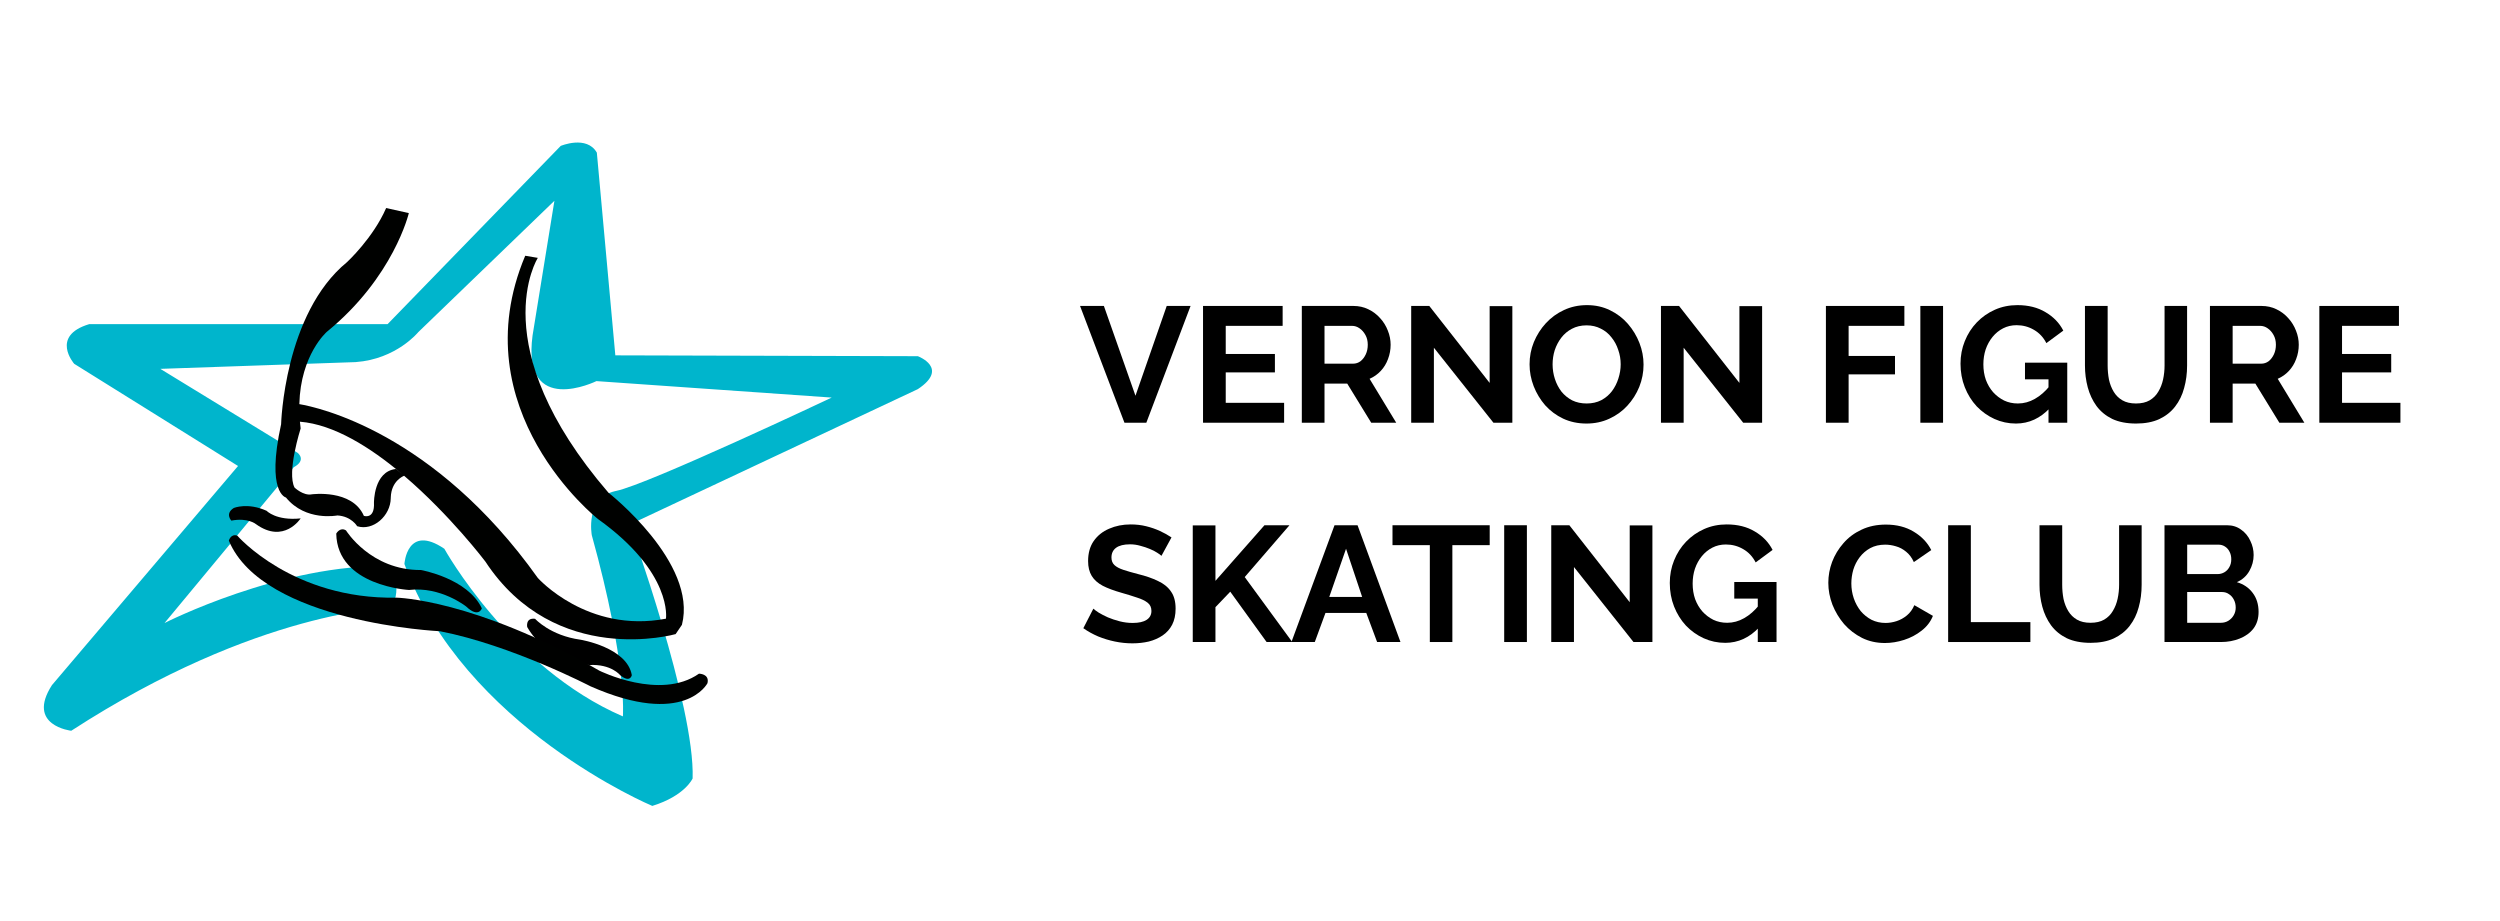 <svg width="456" height="168" viewBox="0 0 456 168" fill="none" xmlns="http://www.w3.org/2000/svg">
<g clip-path="url(#clip0_55_630)">
<path fill-rule="evenodd" clip-rule="evenodd" d="M43.419 84.997L13.533 66.357C13.533 66.357 9.088 61.274 16.292 59.117H70.701L102.274 26.613C102.274 26.613 107.025 24.61 108.864 27.845L112.236 64.816L167.412 64.97C167.412 64.97 173.236 67.127 167.412 70.978L114.842 95.688C114.842 95.688 126.791 128.745 126.334 141.993C126.334 141.993 124.957 145.152 118.98 146.999C118.98 146.999 84.571 132.596 73.766 102.865C73.766 102.865 74.226 95.471 81.046 100.093C81.046 100.093 93.079 121.812 113.615 130.671C113.615 130.671 114.458 121.12 107.944 97.627C107.944 97.627 106.679 90.893 112.146 89.594C112.225 89.575 112.307 89.556 112.39 89.54C118.137 88.385 151.702 72.518 151.702 72.518L108.787 69.514C108.787 69.514 95.147 76.215 97.139 61.195L101.124 36.625L76.295 60.579C76.295 60.579 72.31 65.508 64.877 66.047L29.243 67.28L54.302 82.608C54.302 82.608 55.987 83.918 53.574 85.227L30.009 113.643C30.009 113.643 51.389 102.731 71.237 103.26C71.237 103.26 73.536 107.17 71.39 110.833C71.39 110.833 47.098 111.184 12.996 133.29C12.996 133.29 4.72 132.365 9.471 124.971L43.419 84.996V84.997Z" fill="#00B5CC"/>
<path fill-rule="evenodd" clip-rule="evenodd" d="M46.676 95.596C51.792 99.293 54.838 94.556 54.838 94.556C50.355 95.018 48.63 93.17 48.63 93.17C45.182 91.61 42.653 92.65 42.653 92.65C40.987 93.69 42.194 94.96 42.194 94.96C45.24 94.383 46.676 95.596 46.676 95.596Z" fill="#000100"/>
<path fill-rule="evenodd" clip-rule="evenodd" d="M63.114 96.751C62.022 96.058 61.332 97.329 61.332 97.329C61.505 106.919 74.609 107.612 74.609 107.612C80.356 106.918 85.012 110.615 85.012 110.615C87.311 112.811 87.886 110.962 87.886 110.962C85.299 105.474 76.793 103.972 76.793 103.972C67.597 104.029 63.114 96.751 63.114 96.751V96.751Z" fill="#000100"/>
<path fill-rule="evenodd" clip-rule="evenodd" d="M105.875 116.681C100.358 115.93 97.599 112.868 97.599 112.868C95.817 112.637 96.162 114.37 96.162 114.37C99.668 120.551 107.485 121.302 107.485 121.302C111.488 121.078 113.117 123.151 113.117 123.151C114.956 124.653 115.243 123.151 115.243 123.151C114.381 118.067 105.875 116.681 105.875 116.681Z" fill="black"/>
<path fill-rule="evenodd" clip-rule="evenodd" d="M127.493 122.878C120.424 127.846 109.331 122.333 109.331 122.333C86.514 109.251 72.318 109.014 72.318 109.014C53.352 109.36 43.273 97.692 43.273 97.692C42.084 97.306 41.742 98.616 41.742 98.616C48.007 113.635 80.25 115.137 80.25 115.137C93.296 117.679 107.722 125.189 107.722 125.189C124.907 132.756 129.045 124.611 129.045 124.611C129.448 122.878 127.493 122.878 127.493 122.878Z" fill="#000100"/>
<path fill-rule="evenodd" clip-rule="evenodd" d="M52.156 90.743C55.757 95.172 61.544 94.017 61.544 94.017C64.111 94.171 65.145 95.981 65.145 95.981C68.057 96.906 71.237 94.093 71.276 90.859C71.277 90.807 71.278 90.756 71.279 90.705C71.387 87.709 73.556 86.842 73.713 86.783C82.13 93.963 88.519 102.412 88.519 102.412C101.317 121.902 123.233 115.661 123.233 115.661L124.383 113.967C127.295 102.645 110.972 89.859 110.972 89.859C87.906 63.054 98.098 47.034 98.098 47.034L95.799 46.649C83.921 74.839 109.056 94.659 109.056 94.659C122.773 104.467 121.47 112.848 121.47 112.848C107.14 115.58 98.097 105.417 98.097 105.417C79.159 78.811 57.926 74.275 54.599 73.714C54.827 64.646 59.627 60.513 59.627 60.513C71.812 50.577 74.571 38.87 74.571 38.87L70.433 37.945C68.056 43.414 63.305 47.804 63.305 47.804C51.81 57.201 51.274 77.381 51.274 77.381C48.515 89.936 52.156 90.745 52.156 90.745V90.743ZM54.838 78.15C54.784 77.73 54.741 77.321 54.705 76.917C60.907 77.416 67.565 81.604 73.321 86.449L72.195 85.544C68.133 86.006 68.211 91.706 68.211 91.706C68.364 94.787 66.371 94.093 66.371 94.093C64.225 89.163 56.868 90.165 56.868 90.165C55.336 90.473 53.726 88.933 53.726 88.933C52.271 86.16 54.838 78.15 54.838 78.15V78.15Z" fill="#000100"/>
</g>
<path d="M411.964 111.615C411.964 112.815 411.654 113.825 411.034 114.645C410.414 115.445 409.574 116.055 408.514 116.475C407.474 116.895 406.334 117.105 405.094 117.105H394.804V95.805H406.204C407.204 95.805 408.064 96.075 408.784 96.615C409.524 97.135 410.084 97.815 410.464 98.655C410.864 99.475 411.064 100.335 411.064 101.235C411.064 102.255 410.804 103.225 410.284 104.145C409.764 105.065 409.004 105.745 408.004 106.185C409.224 106.545 410.184 107.195 410.884 108.135C411.604 109.075 411.964 110.235 411.964 111.615ZM407.794 110.835C407.794 110.295 407.684 109.815 407.464 109.395C407.244 108.955 406.944 108.615 406.564 108.375C406.204 108.115 405.784 107.985 405.304 107.985H398.944V113.595H405.094C405.594 113.595 406.044 113.475 406.444 113.235C406.864 112.975 407.194 112.635 407.434 112.215C407.674 111.795 407.794 111.335 407.794 110.835ZM398.944 99.345V104.715H404.464C404.924 104.715 405.344 104.605 405.724 104.385C406.104 104.165 406.404 103.855 406.624 103.455C406.864 103.055 406.984 102.575 406.984 102.015C406.984 101.475 406.874 101.005 406.654 100.605C406.454 100.205 406.174 99.895 405.814 99.675C405.474 99.455 405.084 99.345 404.644 99.345H398.944Z" fill="black"/>
<path d="M381.335 117.255C379.635 117.255 378.185 116.975 376.985 116.415C375.805 115.835 374.845 115.045 374.105 114.045C373.385 113.045 372.855 111.915 372.515 110.655C372.175 109.375 372.005 108.045 372.005 106.665V95.805H376.145V106.665C376.145 107.545 376.225 108.405 376.385 109.245C376.565 110.065 376.855 110.805 377.255 111.465C377.655 112.125 378.185 112.645 378.845 113.025C379.505 113.405 380.325 113.595 381.305 113.595C382.305 113.595 383.135 113.405 383.795 113.025C384.475 112.625 385.005 112.095 385.385 111.435C385.785 110.775 386.075 110.035 386.255 109.215C386.435 108.375 386.525 107.525 386.525 106.665V95.805H390.635V106.665C390.635 108.125 390.455 109.495 390.095 110.775C389.755 112.055 389.205 113.185 388.445 114.165C387.705 115.125 386.745 115.885 385.565 116.445C384.385 116.985 382.975 117.255 381.335 117.255Z" fill="black"/>
<path d="M355.342 117.105V95.805H359.482V113.475H370.342V117.105H355.342Z" fill="black"/>
<path d="M333.485 106.305C333.485 105.005 333.715 103.735 334.175 102.495C334.655 101.235 335.345 100.095 336.245 99.075C337.145 98.035 338.245 97.215 339.545 96.615C340.845 95.995 342.325 95.685 343.985 95.685C345.945 95.685 347.635 96.115 349.055 96.975C350.495 97.835 351.565 98.955 352.265 100.335L349.085 102.525C348.725 101.725 348.255 101.095 347.675 100.635C347.095 100.155 346.475 99.825 345.815 99.645C345.155 99.445 344.505 99.345 343.865 99.345C342.825 99.345 341.915 99.555 341.135 99.975C340.375 100.395 339.735 100.945 339.215 101.625C338.695 102.305 338.305 103.065 338.045 103.905C337.805 104.745 337.685 105.585 337.685 106.425C337.685 107.365 337.835 108.275 338.135 109.155C338.435 110.015 338.855 110.785 339.395 111.465C339.955 112.125 340.615 112.655 341.375 113.055C342.155 113.435 343.005 113.625 343.925 113.625C344.585 113.625 345.255 113.515 345.935 113.295C346.615 113.075 347.245 112.725 347.825 112.245C348.405 111.765 348.855 111.145 349.175 110.385L352.565 112.335C352.145 113.395 351.455 114.295 350.495 115.035C349.555 115.775 348.495 116.335 347.315 116.715C346.135 117.095 344.965 117.285 343.805 117.285C342.285 117.285 340.895 116.975 339.635 116.355C338.375 115.715 337.285 114.875 336.365 113.835C335.465 112.775 334.755 111.595 334.235 110.295C333.735 108.975 333.485 107.645 333.485 106.305Z" fill="black"/>
<path d="M314.68 117.255C313.3 117.255 311.99 116.975 310.75 116.415C309.53 115.855 308.45 115.085 307.51 114.105C306.59 113.105 305.87 111.945 305.35 110.625C304.83 109.305 304.57 107.875 304.57 106.335C304.57 104.875 304.83 103.505 305.35 102.225C305.87 100.925 306.6 99.785 307.54 98.805C308.48 97.825 309.58 97.055 310.84 96.495C312.1 95.935 313.47 95.655 314.95 95.655C316.95 95.655 318.66 96.085 320.08 96.945C321.52 97.785 322.6 98.905 323.32 100.305L320.23 102.585C319.69 101.525 318.93 100.715 317.95 100.155C316.99 99.595 315.94 99.315 314.8 99.315C313.9 99.315 313.08 99.505 312.34 99.885C311.6 100.265 310.96 100.785 310.42 101.445C309.88 102.105 309.46 102.865 309.16 103.725C308.88 104.585 308.74 105.495 308.74 106.455C308.74 107.475 308.89 108.415 309.19 109.275C309.51 110.135 309.95 110.885 310.51 111.525C311.09 112.165 311.76 112.675 312.52 113.055C313.28 113.415 314.12 113.595 315.04 113.595C316.12 113.595 317.15 113.315 318.13 112.755C319.13 112.195 320.06 111.375 320.92 110.295V114.375C319.14 116.295 317.06 117.255 314.68 117.255ZM320.62 109.185H316.33V106.155H324.04V117.105H320.62V109.185Z" fill="black"/>
<path d="M287.089 103.425V117.105H282.949V95.805H286.249L297.259 109.845V95.835H301.399V117.105H297.949L287.089 103.425Z" fill="black"/>
<path d="M274.365 117.105V95.805H278.505V117.105H274.365Z" fill="black"/>
<path d="M271.721 99.435H264.911V117.105H260.801V99.435H253.991V95.805H271.721V99.435Z" fill="black"/>
<path d="M243.417 95.805H247.617L255.447 117.105H251.187L249.207 111.795H241.767L239.817 117.105H235.557L243.417 95.805ZM248.457 108.885L245.517 100.095L242.457 108.885H248.457Z" fill="black"/>
<path d="M217.558 117.105V95.835H221.698V105.945L230.638 95.805H235.198L227.038 105.255L235.708 117.105H231.028L224.398 107.925L221.698 110.745V117.105H217.558Z" fill="black"/>
<path d="M211.85 101.385C211.71 101.245 211.45 101.055 211.07 100.815C210.71 100.575 210.26 100.345 209.72 100.125C209.2 99.905 208.63 99.715 208.01 99.555C207.39 99.375 206.76 99.285 206.12 99.285C205 99.285 204.15 99.495 203.57 99.915C203.01 100.335 202.73 100.925 202.73 101.685C202.73 102.265 202.91 102.725 203.27 103.065C203.63 103.405 204.17 103.695 204.89 103.935C205.61 104.175 206.51 104.435 207.59 104.715C208.99 105.055 210.2 105.475 211.22 105.975C212.26 106.455 213.05 107.095 213.59 107.895C214.15 108.675 214.43 109.715 214.43 111.015C214.43 112.155 214.22 113.135 213.8 113.955C213.38 114.755 212.8 115.405 212.06 115.905C211.32 116.405 210.48 116.775 209.54 117.015C208.6 117.235 207.6 117.345 206.54 117.345C205.48 117.345 204.42 117.235 203.36 117.015C202.3 116.795 201.28 116.485 200.3 116.085C199.32 115.665 198.42 115.165 197.6 114.585L199.43 111.015C199.61 111.195 199.93 111.435 200.39 111.735C200.85 112.015 201.41 112.305 202.07 112.605C202.73 112.885 203.45 113.125 204.23 113.325C205.01 113.525 205.8 113.625 206.6 113.625C207.72 113.625 208.57 113.435 209.15 113.055C209.73 112.675 210.02 112.135 210.02 111.435C210.02 110.795 209.79 110.295 209.33 109.935C208.87 109.575 208.23 109.265 207.41 109.005C206.59 108.725 205.62 108.425 204.5 108.105C203.16 107.725 202.04 107.305 201.14 106.845C200.24 106.365 199.57 105.765 199.13 105.045C198.69 104.325 198.47 103.425 198.47 102.345C198.47 100.885 198.81 99.665 199.49 98.685C200.19 97.685 201.13 96.935 202.31 96.435C203.49 95.915 204.8 95.655 206.24 95.655C207.24 95.655 208.18 95.765 209.06 95.985C209.96 96.205 210.8 96.495 211.58 96.855C212.36 97.215 213.06 97.605 213.68 98.025L211.85 101.385Z" fill="black"/>
<path d="M437.837 73.475V77.105H423.047V55.805H437.567V59.435H427.187V64.565H436.157V67.925H427.187V73.475H437.837Z" fill="black"/>
<path d="M403.095 77.105V55.805H412.515C413.495 55.805 414.395 56.005 415.215 56.405C416.055 56.805 416.775 57.345 417.375 58.025C417.995 58.705 418.465 59.465 418.785 60.305C419.125 61.145 419.295 62.005 419.295 62.885C419.295 63.785 419.135 64.655 418.815 65.495C418.515 66.315 418.075 67.035 417.495 67.655C416.915 68.275 416.235 68.755 415.455 69.095L420.315 77.105H415.755L411.375 69.965H407.235V77.105H403.095ZM407.235 66.335H412.425C412.945 66.335 413.405 66.185 413.805 65.885C414.205 65.565 414.525 65.145 414.765 64.625C415.005 64.105 415.125 63.525 415.125 62.885C415.125 62.205 414.985 61.615 414.705 61.115C414.425 60.595 414.065 60.185 413.625 59.885C413.205 59.585 412.745 59.435 412.245 59.435H407.235V66.335Z" fill="black"/>
<path d="M389.626 77.255C387.926 77.255 386.476 76.975 385.276 76.415C384.096 75.835 383.136 75.045 382.396 74.045C381.676 73.045 381.146 71.915 380.806 70.655C380.466 69.375 380.296 68.045 380.296 66.665V55.805H384.436V66.665C384.436 67.545 384.516 68.405 384.676 69.245C384.856 70.065 385.146 70.805 385.546 71.465C385.946 72.125 386.476 72.645 387.136 73.025C387.796 73.405 388.616 73.595 389.596 73.595C390.596 73.595 391.426 73.405 392.086 73.025C392.766 72.625 393.296 72.095 393.676 71.435C394.076 70.775 394.366 70.035 394.546 69.215C394.726 68.375 394.816 67.525 394.816 66.665V55.805H398.926V66.665C398.926 68.125 398.746 69.495 398.386 70.775C398.046 72.055 397.496 73.185 396.736 74.165C395.996 75.125 395.036 75.885 393.856 76.445C392.676 76.985 391.266 77.255 389.626 77.255Z" fill="black"/>
<path d="M367.707 77.255C366.327 77.255 365.017 76.975 363.777 76.415C362.557 75.855 361.477 75.085 360.537 74.105C359.617 73.105 358.897 71.945 358.377 70.625C357.857 69.305 357.597 67.875 357.597 66.335C357.597 64.875 357.857 63.505 358.377 62.225C358.897 60.925 359.627 59.785 360.567 58.805C361.507 57.825 362.607 57.055 363.867 56.495C365.127 55.935 366.497 55.655 367.977 55.655C369.977 55.655 371.687 56.085 373.107 56.945C374.547 57.785 375.627 58.905 376.347 60.305L373.257 62.585C372.717 61.525 371.957 60.715 370.977 60.155C370.017 59.595 368.967 59.315 367.827 59.315C366.927 59.315 366.107 59.505 365.367 59.885C364.627 60.265 363.987 60.785 363.447 61.445C362.907 62.105 362.487 62.865 362.187 63.725C361.907 64.585 361.767 65.495 361.767 66.455C361.767 67.475 361.917 68.415 362.217 69.275C362.537 70.135 362.977 70.885 363.537 71.525C364.117 72.165 364.787 72.675 365.547 73.055C366.307 73.415 367.147 73.595 368.067 73.595C369.147 73.595 370.177 73.315 371.157 72.755C372.157 72.195 373.087 71.375 373.947 70.295V74.375C372.167 76.295 370.087 77.255 367.707 77.255ZM373.647 69.185H369.357V66.155H377.067V77.105H373.647V69.185Z" fill="black"/>
<path d="M350.273 77.105V55.805H354.413V77.105H350.273Z" fill="black"/>
<path d="M333.047 77.105V55.805H347.357V59.435H337.187V64.925H345.647V68.285H337.187V77.105H333.047Z" fill="black"/>
<path d="M307.099 63.425V77.105H302.959V55.805H306.259L317.269 69.845V55.835H321.409V77.105H317.959L307.099 63.425Z" fill="black"/>
<path d="M289.373 77.255C287.813 77.255 286.393 76.955 285.113 76.355C283.853 75.755 282.763 74.945 281.843 73.925C280.943 72.885 280.243 71.725 279.743 70.445C279.243 69.145 278.993 67.815 278.993 66.455C278.993 65.035 279.253 63.685 279.773 62.405C280.313 61.105 281.043 59.955 281.963 58.955C282.903 57.935 284.003 57.135 285.263 56.555C286.543 55.955 287.943 55.655 289.463 55.655C291.003 55.655 292.403 55.965 293.663 56.585C294.943 57.205 296.033 58.035 296.933 59.075C297.833 60.115 298.533 61.275 299.033 62.555C299.533 63.835 299.783 65.155 299.783 66.515C299.783 67.915 299.523 69.265 299.003 70.565C298.483 71.845 297.753 72.995 296.813 74.015C295.893 75.015 294.793 75.805 293.513 76.385C292.253 76.965 290.873 77.255 289.373 77.255ZM283.193 66.455C283.193 67.375 283.333 68.265 283.613 69.125C283.893 69.985 284.293 70.755 284.813 71.435C285.353 72.095 286.003 72.625 286.763 73.025C287.543 73.405 288.423 73.595 289.403 73.595C290.403 73.595 291.293 73.395 292.073 72.995C292.853 72.575 293.503 72.025 294.023 71.345C294.543 70.645 294.933 69.875 295.193 69.035C295.473 68.175 295.613 67.315 295.613 66.455C295.613 65.535 295.463 64.655 295.163 63.815C294.883 62.955 294.473 62.195 293.933 61.535C293.413 60.855 292.763 60.325 291.983 59.945C291.223 59.545 290.363 59.345 289.403 59.345C288.383 59.345 287.483 59.555 286.703 59.975C285.943 60.375 285.303 60.915 284.783 61.595C284.263 62.275 283.863 63.035 283.583 63.875C283.323 64.715 283.193 65.575 283.193 66.455Z" fill="black"/>
<path d="M261.542 63.425V77.105H257.402V55.805H260.702L271.712 69.845V55.835H275.852V77.105H272.402L261.542 63.425Z" fill="black"/>
<path d="M237.451 77.105V55.805H246.871C247.851 55.805 248.751 56.005 249.571 56.405C250.411 56.805 251.131 57.345 251.731 58.025C252.351 58.705 252.821 59.465 253.141 60.305C253.481 61.145 253.651 62.005 253.651 62.885C253.651 63.785 253.491 64.655 253.171 65.495C252.871 66.315 252.431 67.035 251.851 67.655C251.271 68.275 250.591 68.755 249.811 69.095L254.671 77.105H250.111L245.731 69.965H241.591V77.105H237.451ZM241.591 66.335H246.781C247.301 66.335 247.761 66.185 248.161 65.885C248.561 65.565 248.881 65.145 249.121 64.625C249.361 64.105 249.481 63.525 249.481 62.885C249.481 62.205 249.341 61.615 249.061 61.115C248.781 60.595 248.421 60.185 247.981 59.885C247.561 59.585 247.101 59.435 246.601 59.435H241.591V66.335Z" fill="black"/>
<path d="M234.223 73.475V77.105H219.433V55.805H233.953V59.435H223.573V64.565H232.543V67.925H223.573V73.475H234.223Z" fill="black"/>
<path d="M201.35 55.805L207.11 72.185L212.81 55.805H217.16L209.09 77.105H205.1L197 55.805H201.35Z" fill="black"/>
<defs>
<clipPath id="clip0_55_630">
<rect width="162" height="121" fill="white" transform="translate(8 26)"/>
</clipPath>
</defs>
</svg>
